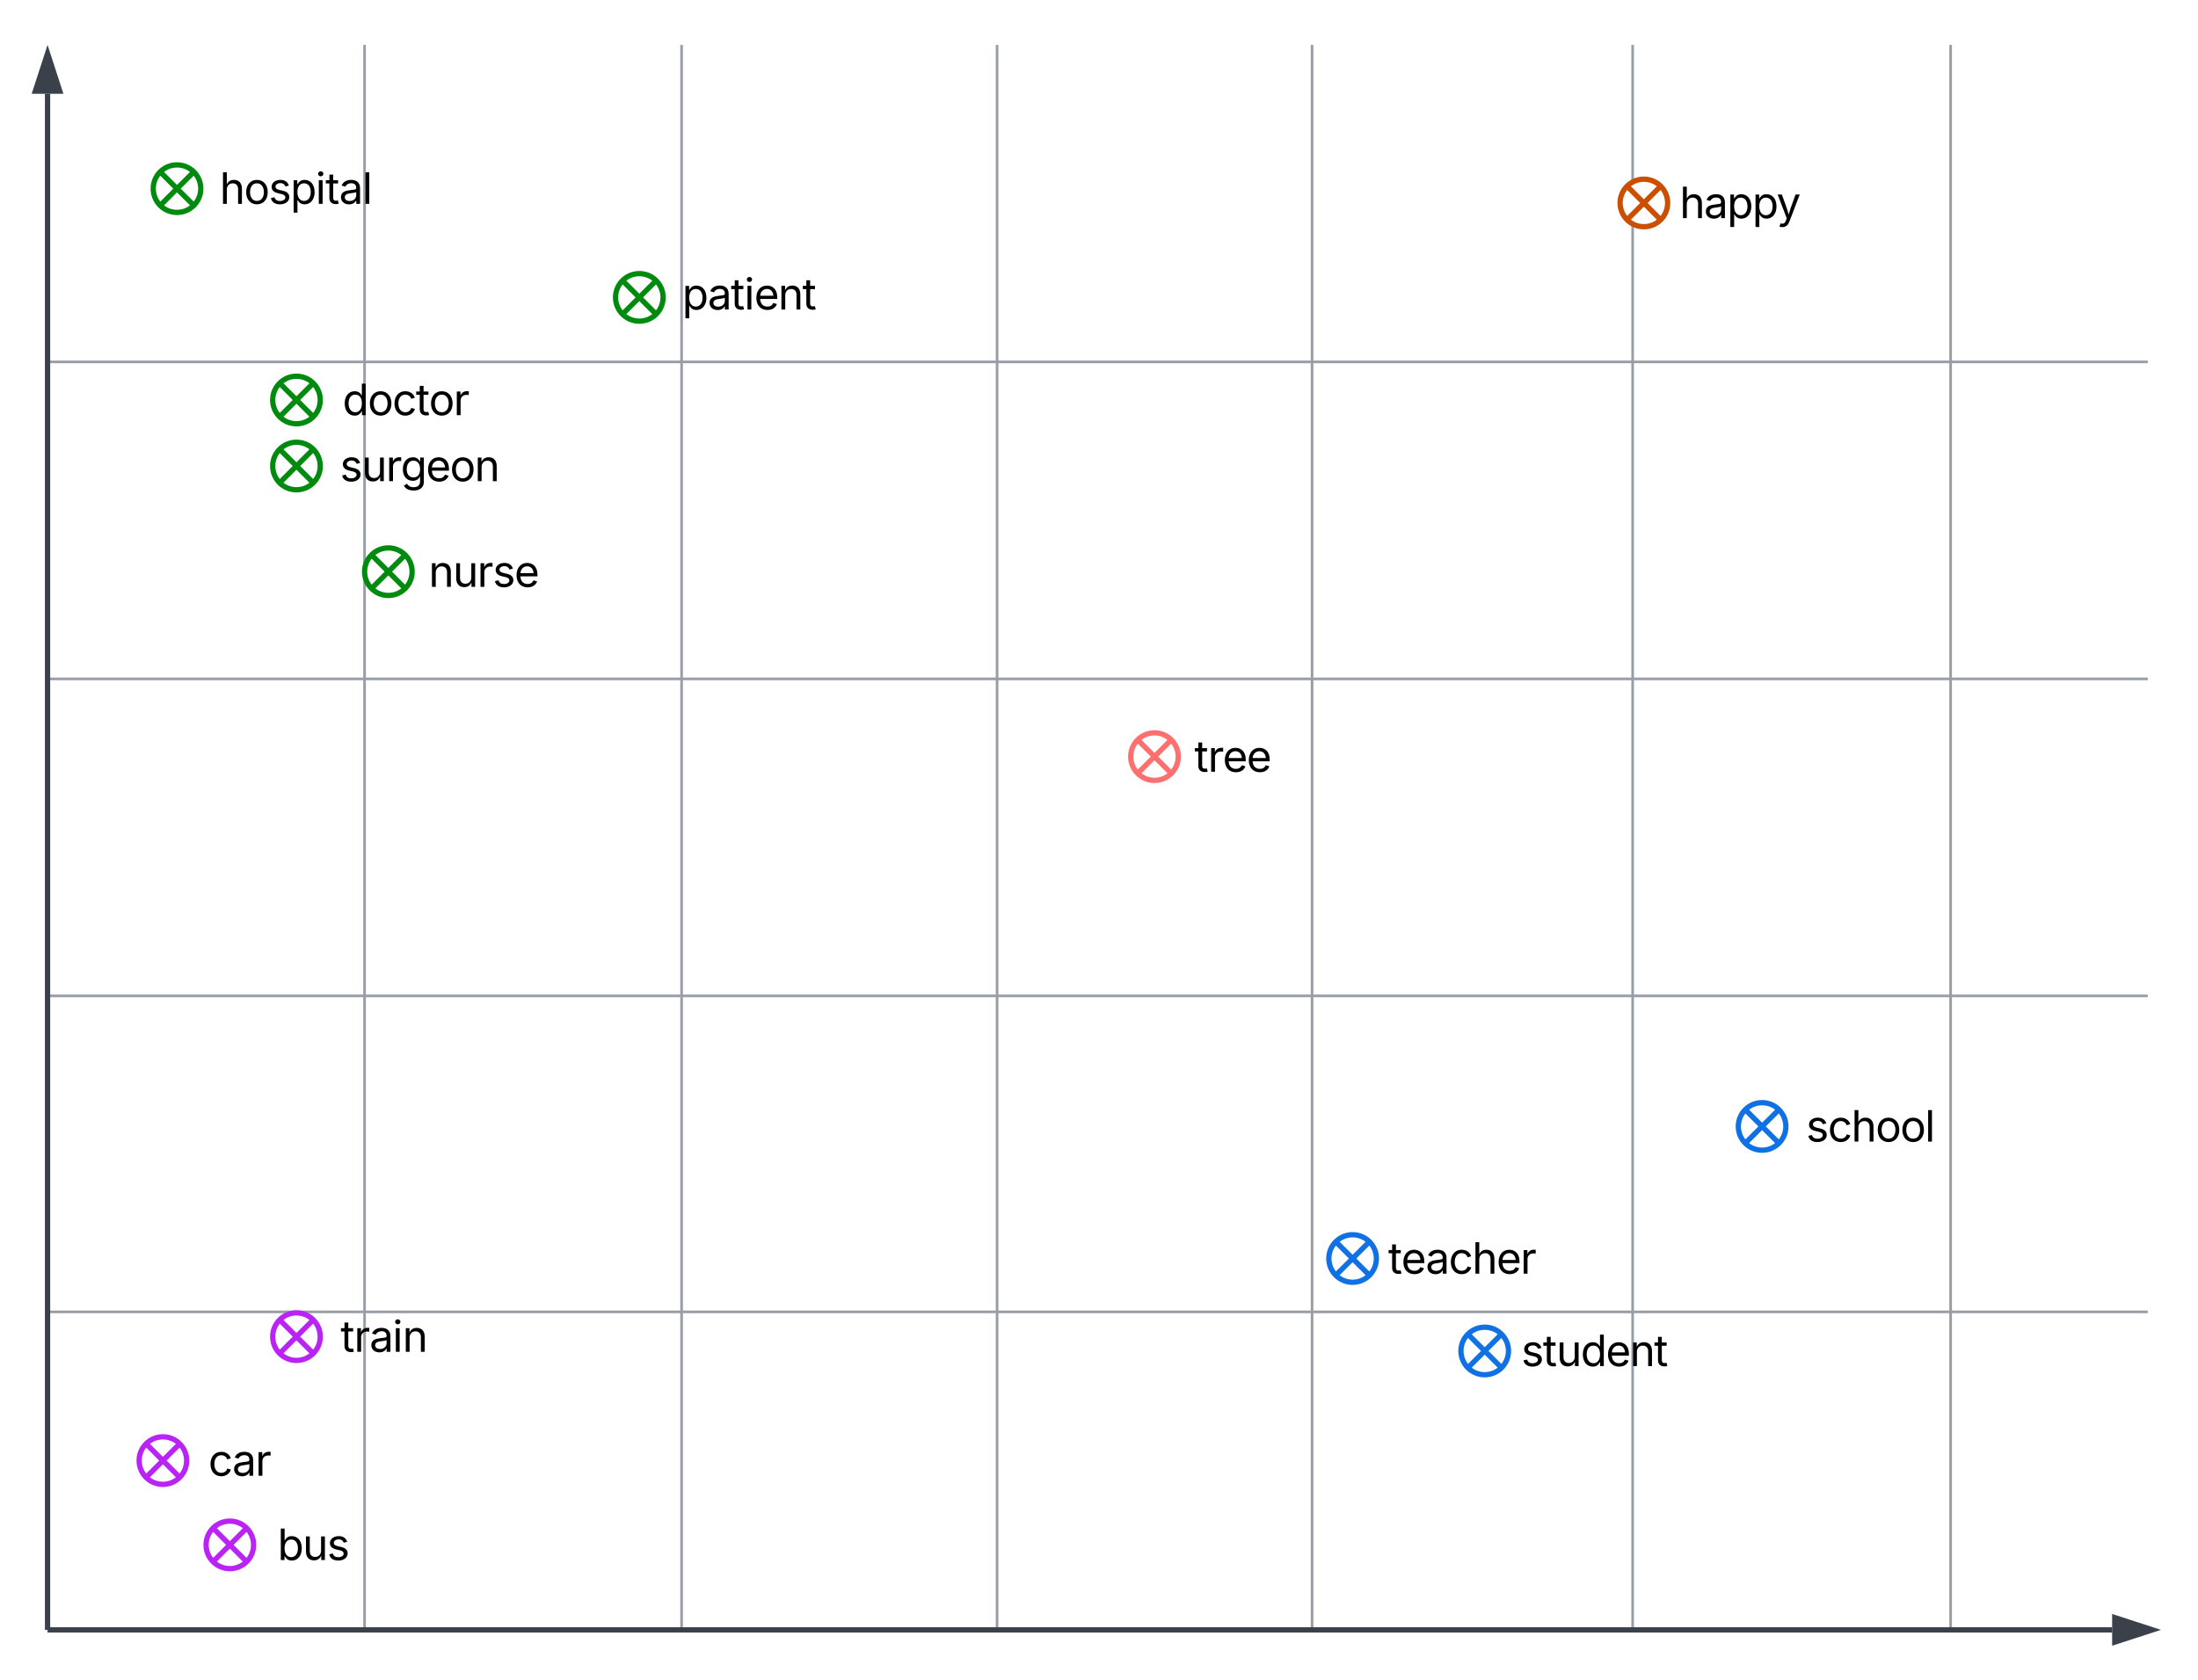 <svg xmlns="http://www.w3.org/2000/svg" xmlns:xlink="http://www.w3.org/1999/xlink" xmlns:lucid="lucid" width="832" height="636"><g transform="translate(-302 -423)" lucid:page-tab-id="t-aG1oMBe7h6"><path d="M-500-500h2000v3500H-500z" fill="#fff"/><path d="M320.5 919.62h794M320.5 919.62h-.5M1114.5 919.62h.5M320.5 800h794M320.5 800h-.5M1114.5 800h.5M320.5 680h794M320.5 680h-.5M1114.5 680h.5M320.5 560h794M320.5 560h-.5M1114.5 560h.5M440 1039.5v-599M440 1039.5v.5M440 440.5v-.5M679.42 1039.5v-599M679.42 1039.5v.5M679.42 440.5v-.5M560 1039.5v-599M560 1039.5v.5M560 440.5v-.5M798.65 1039.5v-599M798.65 1039.5v.5M798.65 440.5v-.5M920 1039.5v-599M920 1039.5v.5M920 440.5v-.5M1040.36 1039.5v-599M1040.36 1039.5v.5M1040.36 440.5v-.5" stroke="#979ea8" fill="none"/><path d="M320 1039V458.5M320 1038.97v1.03" stroke="#3a414a" stroke-width="2" fill="none"/><path d="M320 443.24l4.63 14.26h-9.26z" stroke="#3a414a" stroke-width="2" fill="#3a414a"/><path d="M321 1040h780.5M321.03 1040H320" stroke="#3a414a" stroke-width="2" fill="none"/><path d="M1116.76 1040l-14.26 4.63v-9.27z" stroke="#3a414a" stroke-width="2" fill="#3a414a"/><path d="M423.22 574.42c0 4.97-4.03 9-9 9-4.98 0-9-4.03-9-9s4.02-9 9-9c4.97 0 9 4.03 9 9zm-15.37-6.37l12.73 12.73m-12.73 0l12.73-12.73" stroke="#008a0e" stroke-width="2" fill="#fff"/><path d="M425.57 566a6 6 0 0 1 6-6h48a6 6 0 0 1 6 6v16.83a6 6 0 0 1-6 6h-48a6 6 0 0 1-6-6z" fill="none"/><use xlink:href="#a" transform="matrix(1,0,0,1,430.575,565) translate(1.07 15.159)"/><path d="M423.22 599.42c0 4.97-4.03 9-9 9-4.98 0-9-4.03-9-9s4.02-9 9-9c4.97 0 9 4.03 9 9zm-15.37-6.37l12.73 12.73m-12.73 0l12.73-12.73" stroke="#008a0e" stroke-width="2" fill="#fff"/><path d="M425.22 591a6 6 0 0 1 6-6h58.14a6 6 0 0 1 6 6v16.83a6 6 0 0 1-6 6h-58.14a6 6 0 0 1-6-6z" fill="none"/><use xlink:href="#b" transform="matrix(1,0,0,1,430.216,590) translate(0.433 15.159)"/><path d="M458 639.42c0 4.97-4.03 9-9 9s-9-4.03-9-9 4.03-9 9-9 9 4.03 9 9zm-15.37-6.37l12.74 12.73m-12.74 0l12.74-12.73" stroke="#008a0e" stroke-width="2" fill="#fff"/><path d="M455 631a6 6 0 0 1 6-6h48a6 6 0 0 1 6 6v16.83a6 6 0 0 1-6 6h-48a6 6 0 0 1-6-6z" fill="none"/><use xlink:href="#c" transform="matrix(1,0,0,1,460,630) translate(4.238 15.159)"/><path d="M378 494.42c0 4.97-4.03 9-9 9s-9-4.03-9-9c0-4.98 4.03-9 9-9s9 4.02 9 9zm-15.37-6.37l12.74 12.73m-12.74 0l12.74-12.73" stroke="#008a0e" stroke-width="2" fill="#fff"/><path d="M380 486a6 6 0 0 1 6-6h55.7a6 6 0 0 1 6 6v16.83a6 6 0 0 1-6 6H386a6 6 0 0 1-6-6z" fill="none"/><use xlink:href="#d" transform="matrix(1,0,0,1,385,485) translate(0.152 15.159)"/><path d="M553 535.58c0 4.97-4.03 9-9 9s-9-4.03-9-9 4.03-9 9-9 9 4.03 9 9zm-15.37-6.36l12.74 12.73m-12.74 0l12.74-12.73" stroke="#008a0e" stroke-width="2" fill="#fff"/><path d="M555 526a6 6 0 0 1 6-6h48.63a6 6 0 0 1 6 6v16.83a6 6 0 0 1-6 6H561a6 6 0 0 1-6-6z" fill="none"/><use xlink:href="#e" transform="matrix(1,0,0,1,560,525) translate(0.192 15.159)"/><path d="M823 899.42c0 4.97-4.03 9-9 9s-9-4.03-9-9 4.03-9 9-9 9 4.03 9 9zm-15.37-6.37l12.74 12.73m-12.74 0l12.74-12.73" stroke="#1071e5" stroke-width="2" fill="#fff"/><path d="M822.4 891a6 6 0 0 1 6-6h53.92a6 6 0 0 1 6 6v16.83a6 6 0 0 1-6 6H828.4a6 6 0 0 1-6-6z" fill="none"/><use xlink:href="#f" transform="matrix(1,0,0,1,827.403,890) translate(0.049 15.159)"/><path d="M873 934.42c0 4.97-4.03 9-9 9s-9-4.03-9-9 4.03-9 9-9 9 4.03 9 9zm-15.37-6.37l12.74 12.73m-12.74 0l12.74-12.73" stroke="#1071e5" stroke-width="2" fill="#fff"/><path d="M870 926a6 6 0 0 1 6-6h58.14a6 6 0 0 1 6 6v16.83a6 6 0 0 1-6 6H876a6 6 0 0 1-6-6z" fill="none"/><use xlink:href="#g" transform="matrix(1,0,0,1,875,925) translate(2.814 15.159)"/><path d="M978 849.42c0 4.97-4.03 9-9 9s-9-4.03-9-9 4.03-9 9-9 9 4.03 9 9zm-15.37-6.37l12.74 12.73m-12.74 0l12.74-12.73" stroke="#1071e5" stroke-width="2" fill="#fff"/><path d="M980 841a6 6 0 0 1 6-6h48a6 6 0 0 1 6 6v16.83a6 6 0 0 1-6 6h-48a6 6 0 0 1-6-6z" fill="none"/><use xlink:href="#h" transform="matrix(1,0,0,1,985,840) translate(0.641 15.159)"/><path d="M372.66 975.92c0 4.97-4.03 9-9 9s-9-4.03-9-9 4.03-9 9-9 9 4.03 9 9zm-15.36-6.37l12.73 12.73m-12.73 0l12.73-12.73" stroke="#ba23f6" stroke-width="2" fill="#fff"/><path d="M359.66 967.5a6 6 0 0 1 6-6h53.9a6 6 0 0 1 6 6v16.83a6 6 0 0 1-6 6h-53.9a6 6 0 0 1-6-6z" fill="none"/><use xlink:href="#i" transform="matrix(1,0,0,1,364.662,966.5) translate(16.185 15.159)"/><path d="M398 1007.83c0 4.97-4.03 9-9 9s-9-4.03-9-9 4.03-9 9-9 9 4.03 9 9zm-15.37-6.36l12.74 12.73m-12.74 0l12.74-12.73" stroke="#ba23f6" stroke-width="2" fill="#fff"/><path d="M385 999.42a6 6 0 0 1 6-6h58.14a6 6 0 0 1 6 6v16.83a6 6 0 0 1-6 6H391a6 6 0 0 1-6-6z" fill="none"/><use xlink:href="#j" transform="matrix(1,0,0,1,390,998.416) translate(17.033 15.159)"/><path d="M423.22 929c0 4.97-4.03 9-9 9-4.98 0-9-4.03-9-9s4.02-9 9-9c4.97 0 9 4.03 9 9zm-15.37-6.37l12.73 12.74m-12.73 0l12.73-12.74" stroke="#ba23f6" stroke-width="2" fill="#fff"/><path d="M417.22 920.58a6 6 0 0 1 6-6h48a6 6 0 0 1 6 6v16.84a6 6 0 0 1-6 6h-48a6 6 0 0 1-6-6z" fill="none"/><use xlink:href="#k" transform="matrix(1,0,0,1,422.216,919.584) translate(8.681 15.159)"/><path d="M933.25 499.83c0 4.97-4.03 9-9 9s-9-4.03-9-9 4.03-9 9-9 9 4.03 9 9zm-15.37-6.36l12.73 12.73m-12.72 0l12.73-12.73" stroke="#cc4e00" stroke-width="2" fill="#fff"/><path d="M930 491.42a6 6 0 0 1 6-6h48.63a6 6 0 0 1 6 6v16.83a6 6 0 0 1-6 6H936a6 6 0 0 1-6-6z" fill="none"/><use xlink:href="#l" transform="matrix(1,0,0,1,935,490.416) translate(2.789 15.159)"/><path d="M748 709.42c0 4.97-4.03 9-9 9s-9-4.03-9-9 4.03-9 9-9 9 4.03 9 9zm-15.37-6.37l12.74 12.73m-12.74 0l12.74-12.73" stroke="#fe7070" stroke-width="2" fill="#fff"/><path d="M738.02 701a6 6 0 0 1 6-6h48.63a6 6 0 0 1 6 6v16.83a6 6 0 0 1-6 6h-48.63a6 6 0 0 1-6-6z" fill="none"/><use xlink:href="#m" transform="matrix(1,0,0,1,743.022,700) translate(11.088 15.159)"/><defs><path d="M577 24c-279 0-473-224-473-580 0-354 195-576 474-576 218 0 287 134 324 193h14v-551h180V0H922v-173h-20C865-111 790 24 577 24zm27-161c203 0 314-172 314-421 0-247-108-413-314-413-212 0-317 181-317 413 0 235 108 421 317 421" id="n"/><path d="M613 24c-304 0-509-231-509-576 0-350 205-580 509-580 305 0 511 230 511 580 0 345-206 576-511 576zm0-161c226 0 329-195 329-415 0-222-103-419-329-419-223 0-326 196-326 419 0 220 103 415 326 415" id="o"/><path d="M613 24c-304 0-509-231-509-576 0-350 205-580 509-580 216 0 392 114 453 309l-173 49c-33-115-133-197-280-197-223 0-326 196-326 419 0 220 103 415 326 415 150 0 252-85 285-206l172 49C1010-95 832 24 613 24" id="p"/><path d="M598-1118v154H368v674c0 100 37 144 132 144 23 0 62-6 92-12L629-6c-37 13-88 20-134 20-193 0-307-107-307-290v-688H20v-154h168v-266h180v266h230" id="q"/><path d="M158 0v-1118h174v172h12c41-113 157-188 290-188 26 0 70 2 91 3v181c-11-2-60-10-108-10-161 0-279 109-279 260V0H158" id="r"/><g id="a"><use transform="matrix(0.008,0,0,0.008,0,0)" xlink:href="#n"/><use transform="matrix(0.008,0,0,0.008,9.525,0)" xlink:href="#o"/><use transform="matrix(0.008,0,0,0.008,18.852,0)" xlink:href="#p"/><use transform="matrix(0.008,0,0,0.008,27.739,0)" xlink:href="#q"/><use transform="matrix(0.008,0,0,0.008,32.676,0)" xlink:href="#o"/><use transform="matrix(0.008,0,0,0.008,42.003,0)" xlink:href="#r"/></g><path d="M538 24C308 24 148-78 108-271l171-41c32 123 123 178 257 178 156 0 256-77 256-169 0-77-54-128-164-154l-186-44c-203-48-300-148-300-305 0-192 176-326 414-326 230 0 351 112 402 269l-163 42c-31-80-94-158-238-158-133 0-233 69-233 162 0 83 57 129 188 160l169 40c203 48 298 149 298 302 0 196-179 339-441 339" id="s"/><path d="M537 14c-226 0-379-139-379-422v-710h180v695c0 172 97 275 253 275 160 0 281-109 281-300v-670h181V0H879v-209C806-46 684 14 537 14" id="t"/><path d="M611 442c-248 0-391-105-460-228l146-94c47 65 117 165 314 165 178 0 307-82 307-266v-224h-17C863-141 792-18 576-18c-268 0-472-195-472-546 0-346 197-568 476-568 216 0 288 133 326 193h17v-179h175V29c0 289-215 413-487 413zm-5-620c203 0 314-146 314-390 0-237-108-403-314-403-213 0-319 180-319 403 0 230 109 390 319 390" id="u"/><path d="M628 24c-324 0-524-230-524-574 0-343 198-582 503-582 237 0 487 146 487 559v75H286c9 234 145 362 343 362 132 0 231-58 273-172l174 48C1024-91 857 24 628 24zM287-650h624c-17-190-120-322-304-322-192 0-309 151-320 322" id="v"/><path d="M338-670V0H158v-1118h173l1 207c72-158 192-221 342-221 226 0 378 139 378 422V0H872v-695c0-172-96-275-252-275-161 0-282 109-282 300" id="w"/><g id="b"><use transform="matrix(0.008,0,0,0.008,0,0)" xlink:href="#s"/><use transform="matrix(0.008,0,0,0.008,8.211,0)" xlink:href="#t"/><use transform="matrix(0.008,0,0,0.008,17.409,0)" xlink:href="#r"/><use transform="matrix(0.008,0,0,0.008,23.007,0)" xlink:href="#u"/><use transform="matrix(0.008,0,0,0.008,32.547,0)" xlink:href="#v"/><use transform="matrix(0.008,0,0,0.008,41.616,0)" xlink:href="#o"/><use transform="matrix(0.008,0,0,0.008,50.943,0)" xlink:href="#w"/></g><g id="c"><use transform="matrix(0.008,0,0,0.008,0,0)" xlink:href="#w"/><use transform="matrix(0.008,0,0,0.008,9.191,0)" xlink:href="#t"/><use transform="matrix(0.008,0,0,0.008,18.389,0)" xlink:href="#r"/><use transform="matrix(0.008,0,0,0.008,24.245,0)" xlink:href="#s"/><use transform="matrix(0.008,0,0,0.008,32.456,0)" xlink:href="#v"/></g><path d="M338-670V0H158v-1490h180v566c73-149 190-208 336-208 226 0 379 139 379 422V0H872v-695c0-172-96-275-252-275-161 0-282 109-282 300" id="x"/><path d="M158 418v-1536h174v179h20c37-59 106-193 324-193 279 0 474 222 474 576 0 356-194 580-473 580-213 0-288-135-325-197h-14v591H158zm492-555c209 0 317-186 317-421 0-232-105-413-317-413-206 0-314 166-314 413 0 249 111 421 314 421" id="y"/><path d="M158 0v-1118h180V0H158zm91-1301c-68 0-125-53-125-119s57-119 125-119c69 0 126 53 126 119s-57 119-126 119" id="z"/><path d="M471 26C259 26 90-98 90-318c0-256 228-303 435-329 202-27 287-16 287-108 0-139-79-219-234-219-161 0-248 86-283 164l-173-57c86-203 278-265 451-265 150 0 419 46 419 395V0H815v-152h-12C765-73 660 26 471 26zm31-159c199 0 310-134 310-271v-155c-30 35-226 55-295 64-131 17-246 59-246 186 0 116 97 176 231 176" id="A"/><path d="M338-1490V0H158v-1490h180" id="B"/><g id="d"><use transform="matrix(0.008,0,0,0.008,0,0)" xlink:href="#x"/><use transform="matrix(0.008,0,0,0.008,9.198,0)" xlink:href="#o"/><use transform="matrix(0.008,0,0,0.008,18.525,0)" xlink:href="#s"/><use transform="matrix(0.008,0,0,0.008,26.736,0)" xlink:href="#y"/><use transform="matrix(0.008,0,0,0.008,36.261,0)" xlink:href="#z"/><use transform="matrix(0.008,0,0,0.008,40.028,0)" xlink:href="#q"/><use transform="matrix(0.008,0,0,0.008,45.193,0)" xlink:href="#A"/><use transform="matrix(0.008,0,0,0.008,53.928,0)" xlink:href="#B"/></g><g id="e"><use transform="matrix(0.008,0,0,0.008,0,0)" xlink:href="#y"/><use transform="matrix(0.008,0,0,0.008,9.677,0)" xlink:href="#A"/><use transform="matrix(0.008,0,0,0.008,18.411,0)" xlink:href="#q"/><use transform="matrix(0.008,0,0,0.008,23.5,0)" xlink:href="#z"/><use transform="matrix(0.008,0,0,0.008,27.268,0)" xlink:href="#v"/><use transform="matrix(0.008,0,0,0.008,36.337,0)" xlink:href="#w"/><use transform="matrix(0.008,0,0,0.008,45.527,0)" xlink:href="#q"/></g><g id="f"><use transform="matrix(0.008,0,0,0.008,0,0)" xlink:href="#q"/><use transform="matrix(0.008,0,0,0.008,4.937,0)" xlink:href="#v"/><use transform="matrix(0.008,0,0,0.008,14.158,0)" xlink:href="#A"/><use transform="matrix(0.008,0,0,0.008,22.893,0)" xlink:href="#p"/><use transform="matrix(0.008,0,0,0.008,31.78,0)" xlink:href="#x"/><use transform="matrix(0.008,0,0,0.008,40.978,0)" xlink:href="#v"/><use transform="matrix(0.008,0,0,0.008,50.047,0)" xlink:href="#r"/></g><g id="g"><use transform="matrix(0.008,0,0,0.008,0,0)" xlink:href="#s"/><use transform="matrix(0.008,0,0,0.008,8.211,0)" xlink:href="#q"/><use transform="matrix(0.008,0,0,0.008,13.3,0)" xlink:href="#t"/><use transform="matrix(0.008,0,0,0.008,22.498,0)" xlink:href="#n"/><use transform="matrix(0.008,0,0,0.008,32.023,0)" xlink:href="#v"/><use transform="matrix(0.008,0,0,0.008,41.092,0)" xlink:href="#w"/><use transform="matrix(0.008,0,0,0.008,50.282,0)" xlink:href="#q"/></g><g id="h"><use transform="matrix(0.008,0,0,0.008,0,0)" xlink:href="#s"/><use transform="matrix(0.008,0,0,0.008,8.211,0)" xlink:href="#p"/><use transform="matrix(0.008,0,0,0.008,17.097,0)" xlink:href="#x"/><use transform="matrix(0.008,0,0,0.008,26.296,0)" xlink:href="#o"/><use transform="matrix(0.008,0,0,0.008,35.623,0)" xlink:href="#o"/><use transform="matrix(0.008,0,0,0.008,44.95,0)" xlink:href="#B"/></g><g id="i"><use transform="matrix(0.008,0,0,0.008,0,0)" xlink:href="#p"/><use transform="matrix(0.008,0,0,0.008,9.039,0)" xlink:href="#A"/><use transform="matrix(0.008,0,0,0.008,17.773,0)" xlink:href="#r"/></g><path d="M677 24c-213 0-288-135-325-197h-20V0H158v-1490h180v551h14c37-59 106-193 324-193 279 0 474 222 474 576 0 356-194 580-473 580zm-27-161c209 0 317-186 317-421 0-232-105-413-317-413-206 0-314 166-314 413 0 249 111 421 314 421" id="C"/><g id="j"><use transform="matrix(0.008,0,0,0.008,0,0)" xlink:href="#C"/><use transform="matrix(0.008,0,0,0.008,9.525,0)" xlink:href="#t"/><use transform="matrix(0.008,0,0,0.008,18.723,0)" xlink:href="#s"/></g><g id="k"><use transform="matrix(0.008,0,0,0.008,0,0)" xlink:href="#q"/><use transform="matrix(0.008,0,0,0.008,5.089,0)" xlink:href="#r"/><use transform="matrix(0.008,0,0,0.008,10.945,0)" xlink:href="#A"/><use transform="matrix(0.008,0,0,0.008,19.68,0)" xlink:href="#z"/><use transform="matrix(0.008,0,0,0.008,23.447,0)" xlink:href="#w"/></g><path d="M140 405l46-156c120 36 205 19 263-150l32-93L54-1118h197c107 313 237 620 324 950 87-331 219-637 326-950h196L606 167c-68 178-176 259-334 259-64 0-113-12-132-21" id="D"/><g id="l"><use transform="matrix(0.008,0,0,0.008,0,0)" xlink:href="#x"/><use transform="matrix(0.008,0,0,0.008,9.198,0)" xlink:href="#A"/><use transform="matrix(0.008,0,0,0.008,17.933,0)" xlink:href="#y"/><use transform="matrix(0.008,0,0,0.008,27.458,0)" xlink:href="#y"/><use transform="matrix(0.008,0,0,0.008,36.679,0)" xlink:href="#D"/></g><g id="m"><use transform="matrix(0.008,0,0,0.008,0,0)" xlink:href="#q"/><use transform="matrix(0.008,0,0,0.008,5.089,0)" xlink:href="#r"/><use transform="matrix(0.008,0,0,0.008,10.687,0)" xlink:href="#v"/><use transform="matrix(0.008,0,0,0.008,19.756,0)" xlink:href="#v"/></g></defs></g></svg>